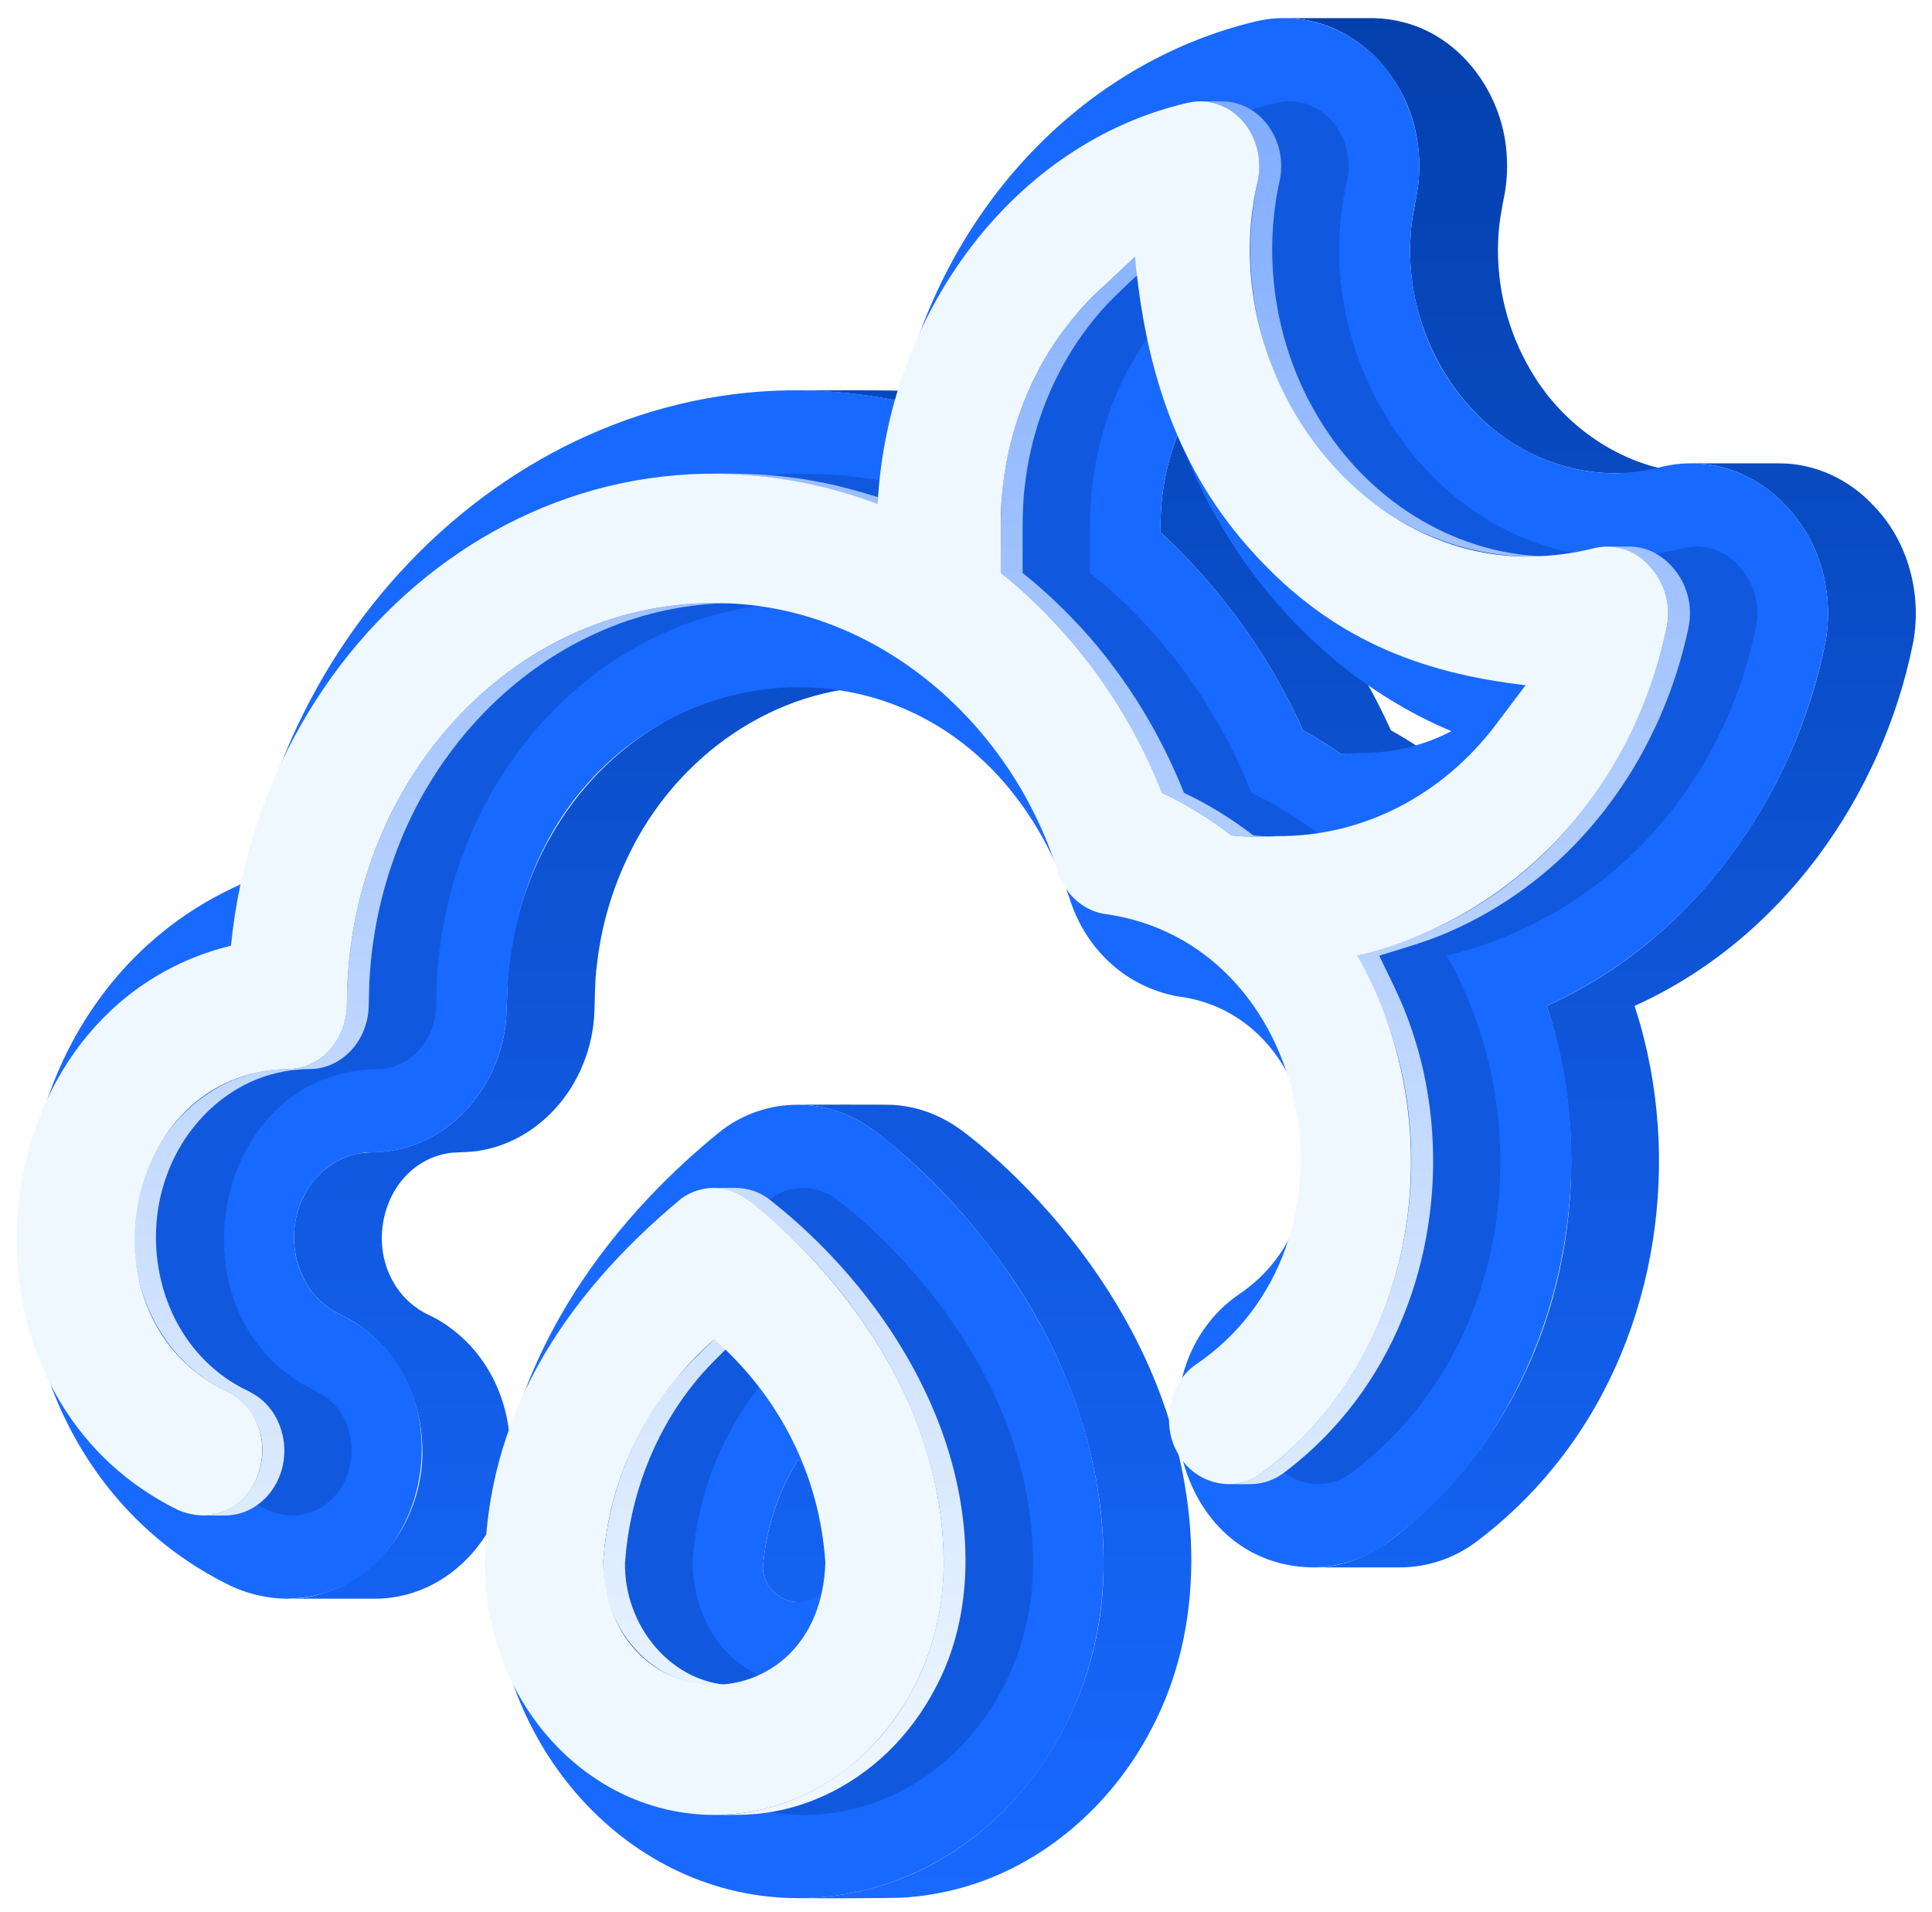 <svg width="95" height="94" viewBox="0 0 95 94" fill="none" xmlns="http://www.w3.org/2000/svg">
<path d="M17.158 64.857C20.348 66.624 21.565 70.838 20.245 74.157C19.306 76.665 16.858 78.635 14.123 78.608H18.44C19.078 78.607 19.711 78.506 20.317 78.309C22.153 77.721 23.636 76.259 24.413 74.514C25.435 72.244 25.288 69.483 24.006 67.345C23.435 66.38 22.639 65.569 21.685 64.98C21.344 64.761 20.96 64.62 20.62 64.4C20.035 64.021 19.562 63.493 19.249 62.87C18.185 60.823 18.96 57.971 21.111 56.986C21.462 56.825 21.838 56.721 22.222 56.679C22.708 56.645 23.199 56.66 23.678 56.561C25.518 56.239 27.129 55.032 28.099 53.454L28.102 53.451C28.731 52.426 29.11 51.267 29.21 50.069C29.265 49.205 29.233 48.334 29.347 47.474C29.556 45.576 30.091 43.729 30.929 42.014C33.252 37.197 38.1 33.718 43.534 33.749C41.834 33.786 38.394 33.611 36.768 33.978C33.708 34.547 30.915 36.252 28.88 38.591C26.709 41.075 25.376 44.249 25.023 47.523C24.878 48.614 24.997 49.728 24.793 50.813C24.436 52.81 23.254 54.673 21.512 55.735C20.76 56.2 19.917 56.498 19.041 56.609C18.402 56.69 17.739 56.613 17.126 56.852C16.288 57.154 15.579 57.733 15.116 58.494C15.115 58.495 15.114 58.497 15.113 58.499C15.013 58.662 14.924 58.832 14.844 59.007C14.735 59.255 14.648 59.512 14.583 59.775C14.309 60.909 14.483 62.106 15.068 63.116C15.354 63.596 15.739 64.011 16.198 64.33C16.496 64.545 16.84 64.678 17.158 64.857Z" fill="url(#paint0_linear_101_671)"/>
<path d="M43.234 78.742C42.482 78.584 41.849 77.889 41.831 77.111C41.966 75.213 42.561 73.376 43.565 71.759H39.248C38.244 73.376 37.649 75.213 37.514 77.111C37.533 77.545 37.718 77.955 38.032 78.256C38.034 78.257 38.035 78.259 38.037 78.261C38.076 78.298 38.117 78.333 38.157 78.37C38.194 78.4 38.232 78.43 38.272 78.458C38.274 78.459 38.276 78.46 38.278 78.462C38.416 78.559 38.567 78.636 38.727 78.691C38.839 78.728 38.954 78.753 39.072 78.767L39.075 78.767C39.132 78.773 39.188 78.776 39.245 78.776H43.562C43.452 78.776 43.342 78.764 43.234 78.742Z" fill="url(#paint1_linear_101_671)"/>
<path d="M39.956 19.211C41.398 19.263 42.832 19.434 44.245 19.722H48.562C47.347 19.474 46.116 19.313 44.879 19.24C43.918 19.16 40.212 19.203 39.19 19.193C39.446 19.195 39.702 19.202 39.956 19.211Z" fill="url(#paint2_linear_101_671)"/>
<path d="M49.971 57.91C49.387 57.336 48.781 56.784 48.153 56.262L48.149 56.259C47.862 56.022 47.574 55.791 47.274 55.573L47.272 55.571L47.252 55.557C47.249 55.555 47.245 55.552 47.243 55.55L47.231 55.542C46.827 55.247 46.391 54.998 45.931 54.802H45.93C45.31 54.539 44.65 54.38 43.979 54.331C43.895 54.3 39.44 54.32 39.224 54.315C40.553 54.321 41.846 54.751 42.914 55.542L42.926 55.551C45.265 57.311 47.301 59.468 49.045 61.817C52.366 66.287 54.418 71.799 54.257 77.407C54.086 85.658 47.82 93.312 39.245 93.332C39.938 93.346 43.844 93.34 44.433 93.303C45.391 93.243 46.34 93.083 47.265 92.826C51.293 91.717 54.664 88.751 56.584 85.076C59.328 79.954 59.024 73.7 56.988 68.385C55.47 64.425 52.983 60.876 49.971 57.91Z" fill="url(#paint3_linear_101_671)"/>
<path d="M57.686 26.766C60.366 29.39 62.533 32.491 64.076 35.91C64.706 36.26 65.317 36.644 65.909 37.055H70.225C69.634 36.644 69.023 36.26 68.393 35.91C66.734 32.231 64.352 28.923 61.388 26.184C61.341 24.524 61.632 22.873 62.245 21.33H57.928C57.892 21.418 57.858 21.506 57.825 21.595C57.283 23.062 57.027 24.62 57.071 26.184C57.279 26.374 57.484 26.568 57.686 26.766Z" fill="url(#paint4_linear_101_671)"/>
<path d="M63.507 0.902C66.751 1.084 69.252 3.84 69.699 6.966C69.812 7.708 69.82 8.462 69.721 9.205C69.602 9.986 69.402 10.755 69.367 11.548C69.012 16.289 71.835 21.214 76.425 22.769C77.192 23.031 77.989 23.192 78.797 23.247C79.089 23.291 83.338 23.262 83.75 23.27C80.272 23.302 77.013 21.206 75.282 18.239C74.141 16.314 73.58 14.099 73.666 11.862C73.69 11.057 73.839 10.266 73.997 9.48C74.11 8.805 74.136 8.119 74.074 7.438C73.84 4.575 71.859 1.817 69.013 1.094L69.011 1.094C68.544 0.971 68.064 0.903 67.581 0.892C67.539 0.891 67.496 0.891 67.453 0.891H63.136C63.26 0.891 63.384 0.895 63.507 0.902Z" fill="url(#paint5_linear_101_671)"/>
<path d="M83.512 22.794C85.151 22.877 86.71 23.667 87.815 24.87C89.516 26.61 90.194 29.215 89.758 31.588C88.221 39.228 83.242 46.221 76.059 49.459C78.335 56.46 77.372 64.53 73.202 70.638C72.192 72.127 71.002 73.484 69.658 74.679C68.164 76.043 66.585 77.091 64.536 77.068H68.852C70.175 77.062 71.462 76.637 72.528 75.855C73.978 74.778 75.285 73.522 76.42 72.117C81.287 66.141 82.731 57.747 80.657 50.38C80.568 50.072 80.476 49.764 80.376 49.459C87.559 46.221 92.538 39.228 94.075 31.588C94.511 29.215 93.833 26.61 92.132 24.87C90.947 23.576 89.234 22.771 87.471 22.783H83.154C83.274 22.783 83.393 22.788 83.512 22.794Z" fill="url(#paint6_linear_101_671)"/>
<path d="M42.915 55.542C42.982 55.586 54.265 63.588 54.265 76.889C54.265 85.955 47.527 93.331 39.245 93.331C30.963 93.331 24.226 85.955 24.226 76.889C24.295 65.612 31.986 58.387 35.532 55.542C36.599 54.748 37.893 54.319 39.223 54.319C40.553 54.319 41.848 54.748 42.915 55.542ZM39.245 78.776C40.195 78.776 40.969 77.929 40.969 76.889C40.819 75.065 40.228 73.305 39.248 71.759C38.242 73.375 37.647 75.212 37.514 77.111C37.521 77.929 38.295 78.776 39.245 78.776" fill="#1869FF"/>
<path d="M87.815 24.87C89.448 26.529 90.213 29.122 89.759 31.588C88.08 39.729 82.943 46.331 76.059 49.459C79.212 58.774 76.055 70.235 68.212 75.855C67.145 76.637 65.859 77.062 64.536 77.068C57.668 76.963 55.574 67.401 60.878 63.67C66.728 59.8 64.8 49.836 57.904 48.992C55.328 48.513 53.342 46.644 52.565 44.091C46.763 27.696 25.297 31.918 24.922 49.382C24.922 53.396 21.941 56.66 18.274 56.66C16.169 56.66 14.458 58.535 14.458 60.838C14.448 62.503 15.34 63.989 16.725 64.636C23.251 67.717 21.424 78.465 14.123 78.608C13.223 78.6 12.333 78.411 11.507 78.053C-2.514 71.42 -2.17 49.373 12.17 43.338C15.057 27.664 29.343 16.588 44.244 19.722C46.324 10.472 53.057 3.153 61.695 1.065C64.504 0.369 67.402 1.796 68.811 4.37C69.739 6.045 70.021 8.003 69.604 9.872C69.434 10.655 69.345 11.453 69.337 12.254C69.337 18.313 73.865 23.269 79.433 23.269C80.179 23.253 80.922 23.154 81.646 22.972C83.868 22.4 86.223 23.136 87.815 24.87ZM67.027 37.018C68.537 37.017 70.024 36.652 71.363 35.953C65.238 33.362 60.324 28.014 57.928 21.33C57.315 22.872 57.023 24.524 57.071 26.184C60.037 28.922 62.419 32.23 64.076 35.91C64.706 36.261 65.317 36.643 65.908 37.055C66.168 37.057 66.426 37.05 66.682 37.027L67.027 37.018Z" fill="#1869FF"/>
<g style="mix-blend-mode:multiply" opacity="0.4" filter="url(#filter0_f_101_671)">
<path d="M41.108 58.943C41.229 59.029 50.796 66.009 50.796 76.888C50.796 83.698 45.735 89.238 39.514 89.238C33.292 89.238 28.232 83.698 28.232 76.888C28.345 69.83 31.877 63.93 37.907 58.922C38.373 58.586 38.935 58.406 39.511 58.41C40.086 58.413 40.645 58.6 41.108 58.943ZM44.977 76.831C44.688 72.46 42.663 68.62 39.514 65.856C36.364 68.619 34.34 72.459 34.051 76.831C34.306 84.845 44.724 84.84 44.977 76.831Z" fill="#0440AD"/>
<path d="M85.462 27.787C85.837 28.176 86.115 28.648 86.271 29.166C86.428 29.683 86.46 30.23 86.365 30.762C84.672 39.012 78.754 45.156 71.135 46.988C75.904 55.415 74.143 66.741 66.394 72.457C65.066 73.432 63.18 72.968 62.351 71.526C61.479 70.139 61.836 68.039 63.184 67.101C71.921 61.201 69.02 46.263 58.617 44.925C57.572 44.716 56.719 43.904 56.382 42.799C54.031 35.373 47.263 29.605 39.486 29.653C29.536 29.653 21.451 38.502 21.451 49.38C21.451 51.136 20.146 52.565 18.542 52.565C10.294 52.698 8.139 64.887 15.53 68.4C18.386 69.758 17.59 74.444 14.391 74.514C13.972 74.507 13.557 74.419 13.172 74.255C1.301 68.456 3.144 49.606 15.75 46.497C17.348 30.597 32.104 19.054 47.548 24.779C48.041 15.419 54.208 7.048 62.772 5.061C63.205 4.954 63.658 4.958 64.089 5.072C65.648 5.483 66.611 7.205 66.236 8.913C64.118 17.933 70.939 27.542 79.702 27.363C80.729 27.345 81.752 27.211 82.749 26.962C83.234 26.838 83.743 26.849 84.221 26.995C84.699 27.14 85.129 27.414 85.462 27.787ZM77.966 35.607L79.41 33.691C74.135 33.084 69.84 31.363 66.09 27.256C62.307 23.154 60.726 18.246 60.204 12.623L58.444 14.272C55.366 17.154 53.601 21.348 53.601 25.782V28.169C57.083 30.945 59.834 34.697 61.533 38.98C62.742 39.555 63.885 40.257 64.944 41.076C65.689 41.157 66.44 41.169 67.188 41.111C71.371 41.144 75.305 39.136 77.966 35.607" fill="#0440AD"/>
</g>
<path d="M6.603 61.284C6.69 63.391 7.554 65.474 9.065 66.956C9.54 67.423 10.074 67.825 10.654 68.152C10.948 68.323 11.27 68.443 11.55 68.638C11.909 68.888 12.209 69.211 12.433 69.586C13.634 71.555 12.44 74.475 9.998 74.514C10.136 74.512 11.149 74.521 11.26 74.507C11.585 74.484 11.902 74.402 12.197 74.266C12.727 74.014 13.173 73.613 13.48 73.112C13.558 72.987 13.627 72.856 13.688 72.722L13.689 72.72C13.772 72.531 13.839 72.335 13.888 72.135C14.095 71.269 13.959 70.356 13.51 69.587C13.292 69.222 13.001 68.905 12.655 68.656C12.407 68.499 12.149 68.358 11.882 68.234C11.328 67.94 10.813 67.577 10.35 67.154C7.745 64.8 6.998 60.794 8.284 57.571C9.143 55.361 10.988 53.5 13.29 52.841C13.762 52.704 14.248 52.618 14.738 52.584C15.039 52.554 15.345 52.582 15.645 52.531C16.472 52.405 17.201 51.868 17.635 51.162C17.891 50.745 18.053 50.277 18.109 49.791C18.16 49.179 18.128 48.56 18.182 47.947C18.304 46.069 18.676 44.215 19.289 42.435C21.746 35.19 28.348 29.63 36.169 29.653C34.897 29.639 33.56 29.661 32.31 29.888C28.329 30.552 24.681 32.736 22.047 35.77C21.346 36.577 20.711 37.438 20.148 38.346C18.891 40.388 17.999 42.631 17.511 44.978C17.274 46.116 17.129 47.271 17.079 48.433C17.043 48.953 17.094 49.481 17.003 49.996C16.93 50.424 16.771 50.832 16.536 51.197C16.301 51.561 15.994 51.874 15.635 52.116C15.289 52.344 14.895 52.49 14.484 52.543C14.131 52.581 13.772 52.558 13.419 52.604C12.539 52.699 11.686 52.958 10.902 53.369C9.663 54.03 8.623 55.011 7.89 56.208C6.959 57.732 6.511 59.501 6.603 61.284Z" fill="url(#paint7_linear_101_671)"/>
<path d="M30.738 76.774C30.969 73.646 32.1 70.572 34.056 68.11C34.655 67.327 35.483 66.543 36.197 65.856H35.12C34.404 66.547 33.581 67.325 32.979 68.11C31.011 70.587 29.879 73.683 29.657 76.83C29.653 77.451 29.736 78.07 29.905 78.668C30.446 80.615 32.015 82.305 34.019 82.745C34.646 82.908 35.549 82.862 36.197 82.867C33.001 82.872 30.669 79.898 30.733 76.83L30.738 76.774Z" fill="url(#paint8_linear_101_671)"/>
<path d="M35.748 23.301C37.25 23.358 38.742 23.563 40.203 23.913C41.085 24.115 42.281 24.509 43.155 24.779H44.231C42.897 24.356 41.417 23.885 40.043 23.653C38.418 23.345 36.719 23.259 35.064 23.285C35.292 23.287 35.52 23.292 35.748 23.301Z" fill="url(#paint9_linear_101_671)"/>
<path d="M46.475 70.832C44.908 66.184 41.643 61.944 37.79 58.943C37.614 58.815 37.424 58.707 37.224 58.621L37.222 58.62C36.969 58.514 36.701 58.447 36.427 58.421C36.258 58.398 35.288 58.411 35.099 58.408C35.681 58.412 36.245 58.599 36.714 58.943C41.914 63.013 46.07 69.26 46.379 75.993C46.535 78.579 45.971 81.217 44.666 83.463C42.74 86.866 39.082 89.269 35.12 89.238C35.922 89.237 36.885 89.26 37.669 89.133C40.258 88.772 42.645 87.379 44.351 85.415C44.352 85.413 44.353 85.412 44.354 85.411C44.794 84.905 45.192 84.364 45.545 83.794C45.697 83.548 45.84 83.296 45.976 83.041L45.978 83.037C47.988 79.298 47.789 74.768 46.475 70.832Z" fill="url(#paint10_linear_101_671)"/>
<path d="M50.221 29.029C53.283 31.729 55.629 35.195 57.139 38.98C58.347 39.556 59.49 40.258 60.55 41.076C60.983 41.117 61.436 41.149 61.871 41.148H62.947C62.513 41.148 62.058 41.117 61.626 41.076C60.567 40.258 59.423 39.556 58.215 38.98C57.191 36.398 55.774 33.991 54.014 31.843L54.013 31.841C52.896 30.495 51.647 29.265 50.283 28.169C50.298 26.961 50.231 25.064 50.393 23.888C50.654 21.557 51.425 19.312 52.649 17.311C53.137 16.52 53.697 15.776 54.322 15.089C54.853 14.487 56.294 13.191 56.887 12.623H55.811C54.667 13.7 53.109 15.057 52.221 16.345C50.811 18.299 49.866 20.548 49.455 22.922C49.144 24.484 49.21 26.568 49.207 28.169C49.51 28.422 49.931 28.769 50.221 29.029Z" fill="url(#paint11_linear_101_671)"/>
<path d="M59.258 4.996C60.669 5.11 61.755 6.386 61.898 7.754C61.989 8.357 61.831 8.95 61.72 9.539C61.593 10.274 61.514 11.018 61.484 11.764C61.405 14.307 61.927 16.834 63.007 19.139C64.616 22.582 67.559 25.442 71.181 26.675C71.183 26.676 71.186 26.677 71.188 26.677C72.276 27.049 73.409 27.273 74.557 27.341C75.035 27.375 75.896 27.361 76.385 27.363C71.795 27.395 67.525 24.776 65.088 20.949C62.778 17.387 62.005 12.895 62.949 8.76C63.043 8.23 63.01 7.685 62.851 7.171C62.693 6.657 62.414 6.187 62.038 5.803C61.973 5.739 61.906 5.679 61.837 5.622C61.678 5.491 61.505 5.378 61.323 5.284C61.026 5.133 60.704 5.036 60.373 4.999C60.179 4.973 59.228 4.987 59.016 4.984C59.096 4.985 59.177 4.989 59.258 4.996Z" fill="url(#paint12_linear_101_671)"/>
<path d="M79.316 26.889C79.99 26.967 80.612 27.286 81.069 27.787C81.443 28.177 81.719 28.649 81.876 29.166C82.033 29.683 82.065 30.23 81.971 30.762C80.802 36.517 77.288 41.855 72.165 44.816C71.236 45.357 70.261 45.816 69.253 46.189C68.601 46.437 67.413 46.778 66.741 46.988C67.079 47.691 67.665 48.865 67.946 49.568C68.358 50.576 68.683 51.618 68.918 52.681C70.517 59.931 68.07 67.974 62.001 72.456C61.538 72.791 60.981 72.973 60.41 72.975H61.486C62.057 72.973 62.614 72.791 63.077 72.456C63.95 71.806 64.761 71.076 65.5 70.276C69.82 65.62 71.354 58.777 69.984 52.634C69.749 51.587 69.427 50.561 69.022 49.567C68.742 48.858 68.146 47.682 67.817 46.988C68.911 46.652 70.261 46.269 71.293 45.802C73.935 44.641 76.285 42.905 78.172 40.722C78.92 39.861 79.597 38.94 80.197 37.969C81.433 35.959 82.341 33.765 82.889 31.469V31.468C82.98 31.068 83.093 30.664 83.097 30.25C83.111 29.796 83.033 29.345 82.87 28.922C82.706 28.499 82.46 28.113 82.145 27.787C82.113 27.753 82.081 27.719 82.048 27.687C81.837 27.48 81.596 27.305 81.332 27.169C81.332 27.169 81.331 27.168 81.33 27.168C81.161 27.082 80.983 27.014 80.8 26.965L80.794 26.963C80.662 26.929 80.528 26.904 80.393 26.889C80.298 26.879 80.202 26.874 80.107 26.873H79.03C79.126 26.875 79.222 26.879 79.316 26.889Z" fill="url(#paint13_linear_101_671)"/>
<path d="M36.714 58.943C36.835 59.029 46.402 66.009 46.402 76.888C46.402 83.698 41.341 89.238 35.12 89.238C28.899 89.238 23.838 83.698 23.838 76.888C23.952 69.83 27.484 63.93 33.513 58.922C33.98 58.586 34.542 58.406 35.117 58.41C35.693 58.413 36.252 58.6 36.714 58.943ZM40.584 76.831C40.294 72.46 38.27 68.62 35.12 65.856C31.971 68.619 29.947 72.459 29.657 76.831C29.913 84.845 40.331 84.84 40.584 76.831Z" fill="#F0F8FF"/>
<path d="M81.069 27.787C81.444 28.176 81.721 28.648 81.878 29.166C82.035 29.683 82.067 30.23 81.971 30.762C80.279 39.012 74.36 45.156 66.741 46.988C71.51 55.415 69.749 66.741 62.001 72.457C60.673 73.432 58.786 72.968 57.957 71.526C57.085 70.139 57.442 68.039 58.79 67.101C67.528 61.201 64.627 46.263 54.224 44.925C53.179 44.716 52.325 43.904 51.989 42.799C49.637 35.373 42.87 29.605 35.092 29.653C25.142 29.653 17.058 38.502 17.058 49.38C17.058 51.136 15.753 52.565 14.149 52.565C5.901 52.698 3.745 64.887 11.137 68.4C13.992 69.758 13.197 74.444 9.997 74.514C9.578 74.507 9.164 74.419 8.778 74.255C-3.093 68.456 -1.249 49.606 11.357 46.497C12.954 30.597 27.71 19.054 43.155 24.779C43.647 15.419 49.815 7.048 58.379 5.061C58.812 4.954 59.264 4.958 59.695 5.072C61.255 5.483 62.218 7.205 61.843 8.913C59.724 17.933 66.546 27.542 75.308 27.363C76.336 27.345 77.358 27.211 78.355 26.962C78.84 26.838 79.349 26.849 79.828 26.995C80.306 27.14 80.735 27.414 81.069 27.787ZM73.572 35.607L75.017 33.691C69.742 33.084 65.447 31.363 61.696 27.256C57.914 23.154 56.332 18.246 55.81 12.623L54.05 14.272C50.972 17.154 49.208 21.348 49.208 25.782V28.169C52.69 30.945 55.44 34.697 57.14 38.98C58.348 39.555 59.491 40.257 60.55 41.076C61.295 41.157 62.047 41.169 62.794 41.111C66.977 41.144 70.911 39.136 73.573 35.607" fill="#F0F8FF"/>
<defs>
<filter id="filter0_f_101_671" x="2.208" y="1.983" width="87.211" height="90.254" filterUnits="userSpaceOnUse" color-interpolation-filters="sRGB">
<feFlood flood-opacity="0" result="BackgroundImageFix"/>
<feBlend mode="normal" in="SourceGraphic" in2="BackgroundImageFix" result="shape"/>
<feGaussianBlur stdDeviation="1.5" result="effect1_foregroundBlur_101_671"/>
</filter>
<linearGradient id="paint0_linear_101_671" x1="54.163" y1="0.891" x2="54.163" y2="93.339" gradientUnits="userSpaceOnUse">
<stop stop-color="#0440AD"/>
<stop offset="1" stop-color="#1869FF"/>
</linearGradient>
<linearGradient id="paint1_linear_101_671" x1="54.163" y1="0.891" x2="54.163" y2="93.339" gradientUnits="userSpaceOnUse">
<stop stop-color="#0440AD"/>
<stop offset="1" stop-color="#1869FF"/>
</linearGradient>
<linearGradient id="paint2_linear_101_671" x1="54.163" y1="0.891" x2="54.163" y2="93.339" gradientUnits="userSpaceOnUse">
<stop stop-color="#0440AD"/>
<stop offset="1" stop-color="#1869FF"/>
</linearGradient>
<linearGradient id="paint3_linear_101_671" x1="54.163" y1="0.891" x2="54.163" y2="93.339" gradientUnits="userSpaceOnUse">
<stop stop-color="#0440AD"/>
<stop offset="1" stop-color="#1869FF"/>
</linearGradient>
<linearGradient id="paint4_linear_101_671" x1="54.163" y1="0.891" x2="54.163" y2="93.339" gradientUnits="userSpaceOnUse">
<stop stop-color="#0440AD"/>
<stop offset="1" stop-color="#1869FF"/>
</linearGradient>
<linearGradient id="paint5_linear_101_671" x1="54.163" y1="0.891" x2="54.163" y2="93.339" gradientUnits="userSpaceOnUse">
<stop stop-color="#0440AD"/>
<stop offset="1" stop-color="#1869FF"/>
</linearGradient>
<linearGradient id="paint6_linear_101_671" x1="54.163" y1="0.891" x2="54.163" y2="93.339" gradientUnits="userSpaceOnUse">
<stop stop-color="#0440AD"/>
<stop offset="1" stop-color="#1869FF"/>
</linearGradient>
<linearGradient id="paint7_linear_101_671" x1="44.845" y1="4.983" x2="44.845" y2="89.239" gradientUnits="userSpaceOnUse">
<stop stop-color="#81ADFF"/>
<stop offset="1" stop-color="#F0F8FF"/>
</linearGradient>
<linearGradient id="paint8_linear_101_671" x1="44.845" y1="4.983" x2="44.845" y2="89.239" gradientUnits="userSpaceOnUse">
<stop stop-color="#81ADFF"/>
<stop offset="1" stop-color="#F0F8FF"/>
</linearGradient>
<linearGradient id="paint9_linear_101_671" x1="44.845" y1="4.983" x2="44.845" y2="89.239" gradientUnits="userSpaceOnUse">
<stop stop-color="#81ADFF"/>
<stop offset="1" stop-color="#F0F8FF"/>
</linearGradient>
<linearGradient id="paint10_linear_101_671" x1="44.845" y1="4.983" x2="44.845" y2="89.239" gradientUnits="userSpaceOnUse">
<stop stop-color="#81ADFF"/>
<stop offset="1" stop-color="#F0F8FF"/>
</linearGradient>
<linearGradient id="paint11_linear_101_671" x1="44.845" y1="4.983" x2="44.845" y2="89.239" gradientUnits="userSpaceOnUse">
<stop stop-color="#81ADFF"/>
<stop offset="1" stop-color="#F0F8FF"/>
</linearGradient>
<linearGradient id="paint12_linear_101_671" x1="44.845" y1="4.983" x2="44.845" y2="89.239" gradientUnits="userSpaceOnUse">
<stop stop-color="#81ADFF"/>
<stop offset="1" stop-color="#F0F8FF"/>
</linearGradient>
<linearGradient id="paint13_linear_101_671" x1="44.845" y1="4.983" x2="44.845" y2="89.239" gradientUnits="userSpaceOnUse">
<stop stop-color="#81ADFF"/>
<stop offset="1" stop-color="#F0F8FF"/>
</linearGradient>
</defs>
</svg>
